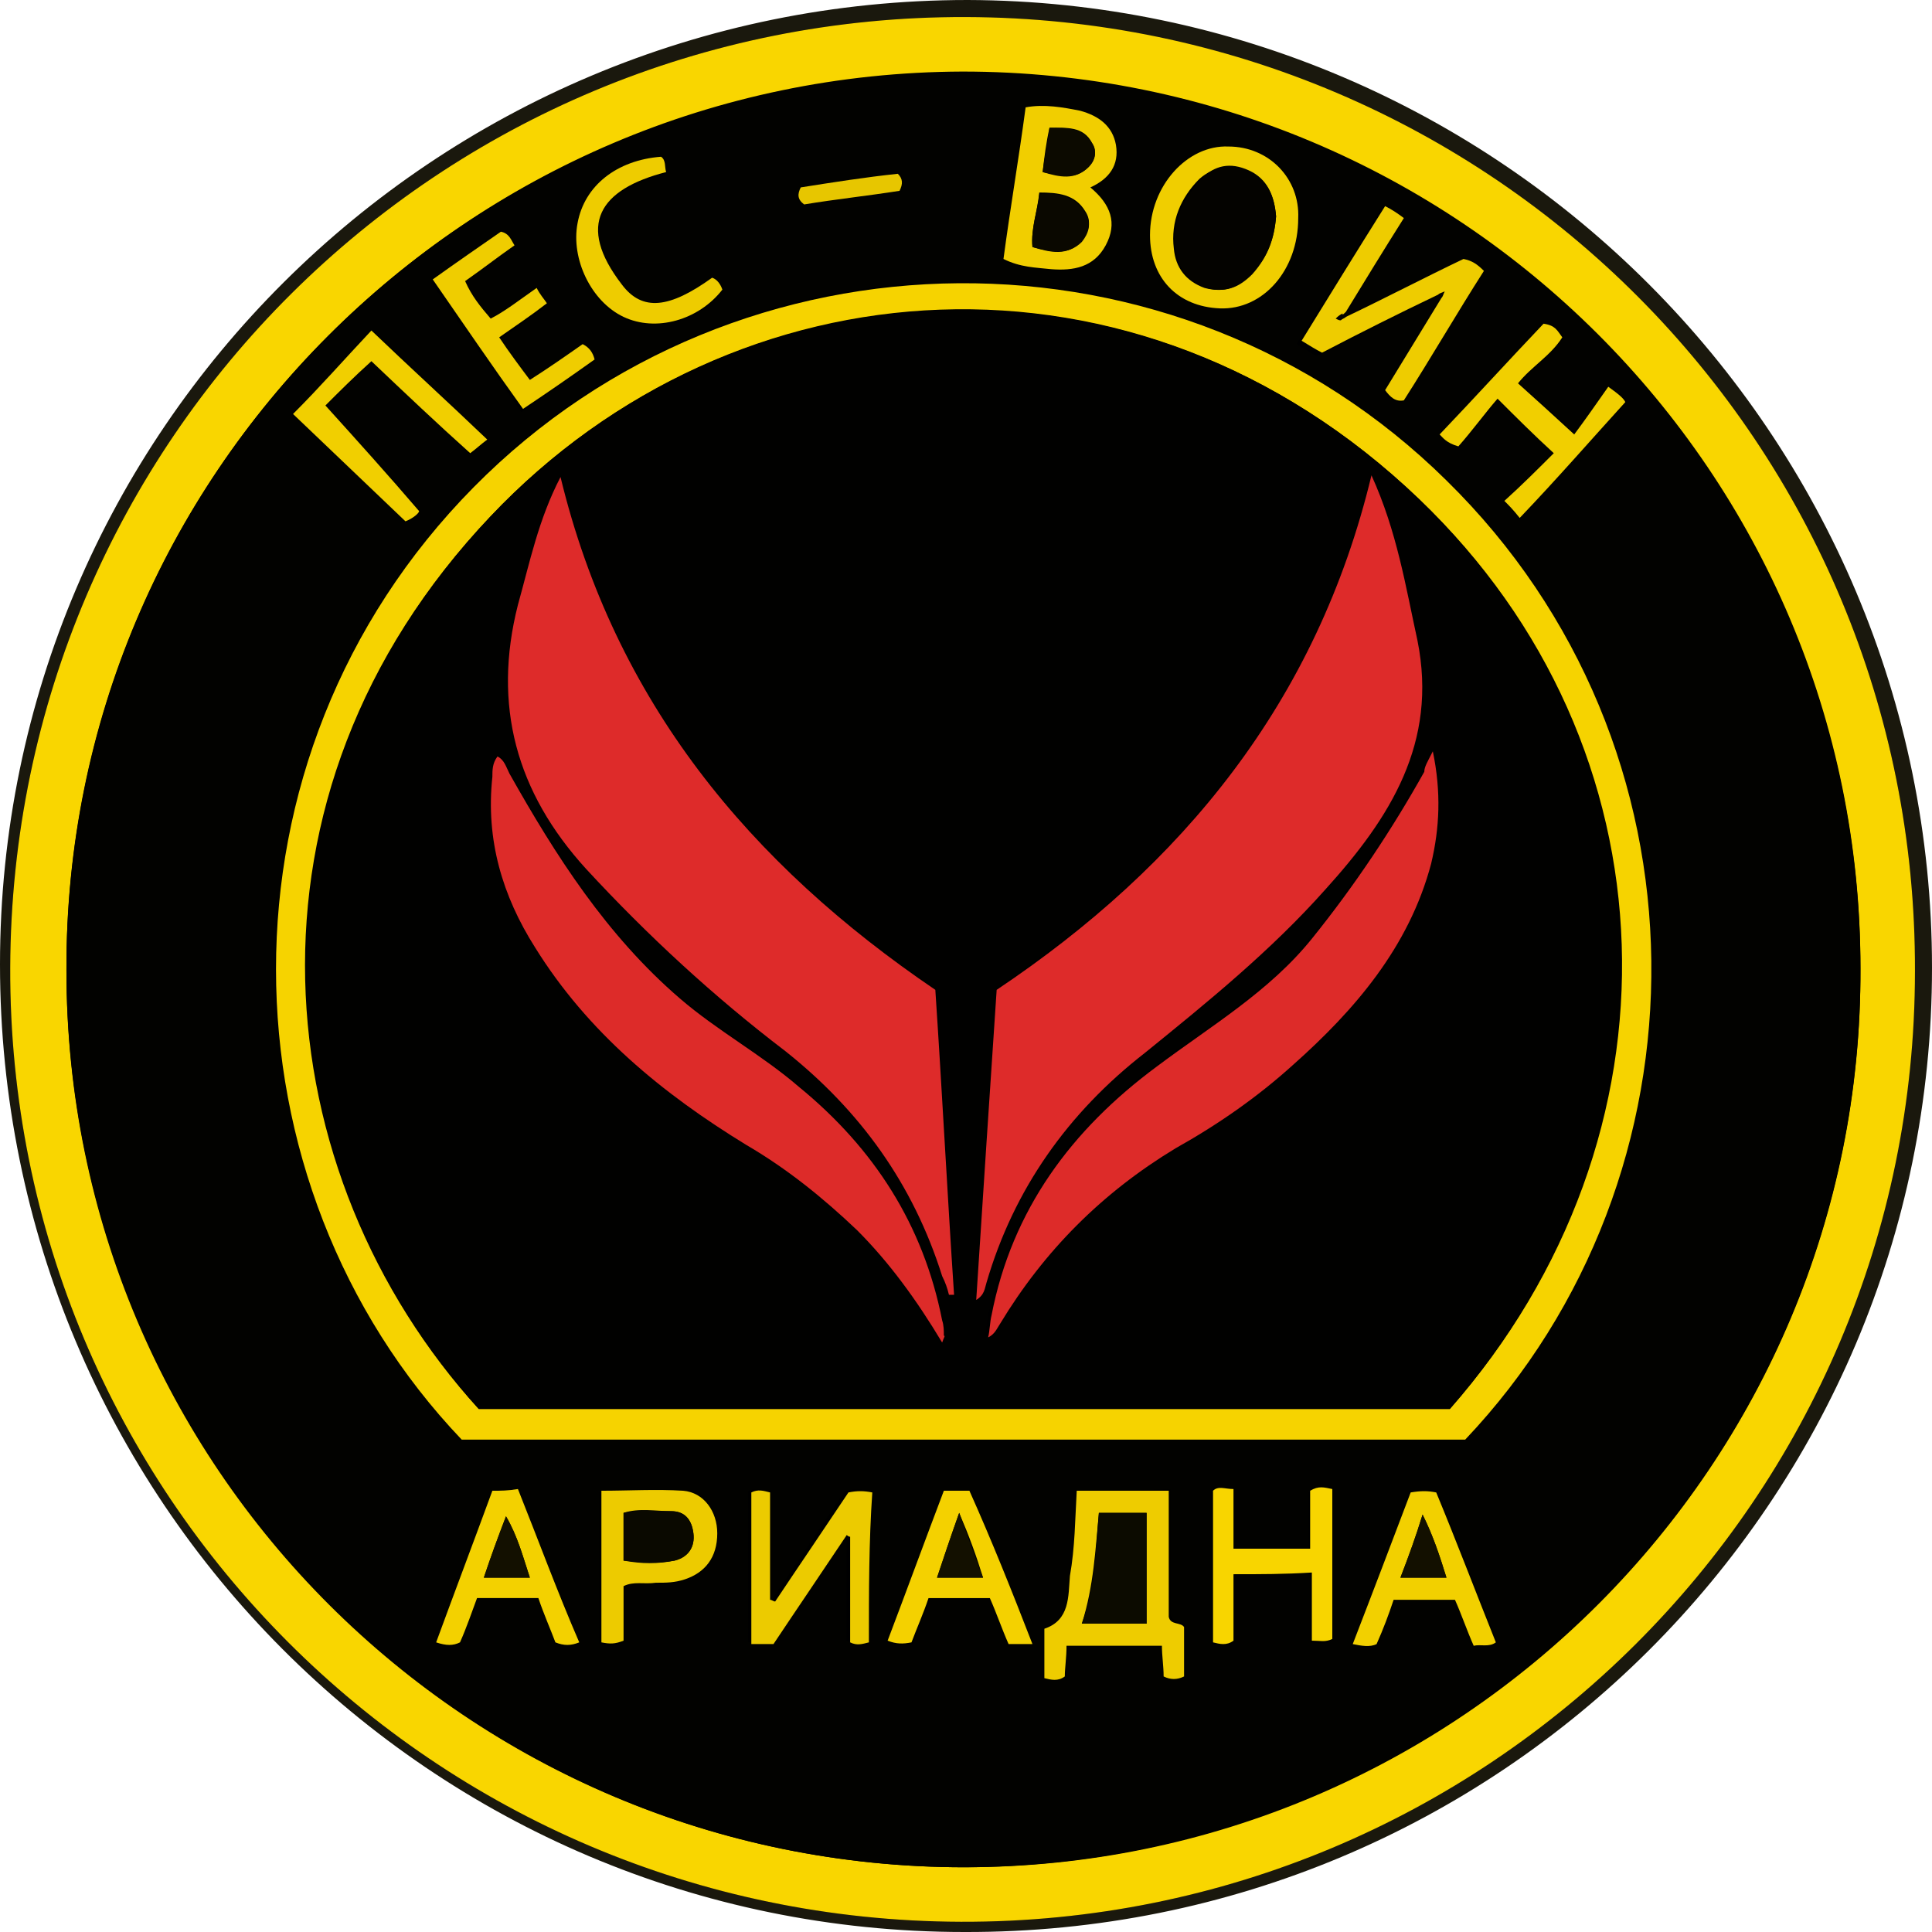 <svg enable-background="new 0 0 113.4 113.4" viewBox="0 0 113.4 113.4" xmlns="http://www.w3.org/2000/svg"><circle cx="56.7" cy="56.7" r="56.2"/><path d="m113.4 56.8c0 31.3-25.4 56.7-56.8 56.6-31.3 0-56.6-25.4-56.6-56.8 0-31.3 25.5-56.6 56.8-56.6 31.2.1 56.6 25.5 56.6 56.8zm-57 56c30.9.1 55.9-24.9 56-55.8s-24.8-55.8-55.7-56c-30.9-.1-56 24.8-56.1 55.8-.1 30.8 24.9 55.9 55.8 56z" fill="#1a180d"/><path d="m56.4 112.8c-30.9-.1-55.9-25.1-55.8-56 .1-31 25.2-55.9 56.1-55.8s55.8 25.1 55.7 56c0 30.9-25.1 55.9-56 55.8zm.2-3.2c29.1 0 52.7-23.7 52.6-52.7 0-29.1-23.7-52.7-52.7-52.6-29.1 0-52.7 23.6-52.6 52.6 0 29.1 23.6 52.7 52.7 52.7z" fill="#f9d600"/><path d="m56.6 109.6c-29.1 0-52.7-23.5-52.7-52.6-.1-29.1 23.5-52.7 52.6-52.8 29.1 0 52.7 23.5 52.7 52.6.1 29.1-23.5 52.7-52.6 52.8zm27.7-92.2.2.2c-1.1 1.8-2.2 3.6-3.3 5.4.3.4.6.6 1.1.6 1.6-2.5 3.2-5.1 4.7-7.6-.4-.4-.7-.6-1.2-.7-2.3 1.1-4.6 2.2-6.9 3.4-.1-.1-.1-.2-.2-.2 1.1-1.8 2.3-3.6 3.4-5.5-.4-.2-.7-.4-1.1-.7-1.6 2.7-3.2 5.2-4.9 7.9.5.3.8.5 1.2.7 2.4-1.2 4.7-2.3 7-3.5zm1.7 67.1c14.6-15.5 14.8-40.6-1.1-56.3s-41.5-15.5-57.1.3c-15.7 16-15.1 40.9-.7 55.9 19.6.1 39.2.1 58.9.1zm-22.8 3c-.1 1.7-.1 3.3-.3 4.9-.2 1.2-.1 2.6-1.5 3.1v2.9c.4.1.8.2 1.2-.1 0-.6.1-1.2.1-1.8h5.6c0 .7.1 1.3.1 1.8.4.3.8.2 1.2 0 0-1 0-1.9 0-2.9-.2-.3-.7-.1-.9-.6 0-2.5 0-5 0-7.4-1.9.1-3.7.1-5.5.1zm-12.2 8.9c0-3 0-5.9 0-8.9-.5-.1-.9-.1-1.4 0-1.4 2.1-2.8 4.2-4.3 6.4-.1 0-.2-.1-.3-.1 0-2.1 0-4.2 0-6.3-.4-.1-.8-.1-1.1 0v8.9h1.3c1.5-2.2 2.9-4.3 4.3-6.4.1 0 .2.1.2.1v6.2c.6.3.9.2 1.3.1zm13-85.4c1.1-.6 1.7-1.3 1.5-2.4-.2-1.2-1-1.8-2.1-2-1-.3-2-.4-3.2-.2-.4 2.9-.9 5.9-1.3 8.9.9.4 1.9.5 2.8.6 1.3.1 2.5-.1 3.2-1.4.7-1.4.3-2.5-.9-3.5zm7.6 7.1c2.6.1 4.6-2.3 4.7-5.3 0-2.4-1.8-4.2-4.1-4.2-2.5 0-4.6 2.4-4.6 5.2-.1 2.5 1.5 4.3 4 4.3zm17.6 12.3c2.2-2.4 4.2-4.6 6.3-6.8-.1-.2-.3-.4-1-.9-.7 1-1.5 2-2 2.8-1.3-1.2-2.3-2.1-3.3-3 .8-1 1.9-1.7 2.6-2.7-.3-.3-.5-.7-1.1-.8-2 2.1-4 4.3-6.1 6.5.2.2.4.6 1.1.7.8-.9 1.6-2 2.3-2.8 1.2 1.1 2.2 2.1 3.3 3.2-1 .9-1.9 1.8-2.9 2.8.2.3.4.5.8 1zm-60.6-4.6c-2.3-2.2-4.5-4.3-6.7-6.4-1.6 1.7-3.1 3.2-4.6 4.9 2.3 2.2 4.4 4.2 6.6 6.3.4-.3.7-.5.8-.6-1.9-2.1-3.7-4.1-5.6-6.2.8-.7 1.7-1.6 2.7-2.6 2 1.9 3.9 3.7 5.8 5.5.4-.3.6-.5 1-.9zm8 67.3c.7-.3 1.3-.1 1.8-.1.6 0 1.2 0 1.7-.2 1.3-.4 2-1.3 1.9-2.7 0-1.3-.7-2.4-2-2.5-1.6-.1-3.2 0-4.8 0v8.9c.4.1.8.2 1.3-.1.1-1.1.1-2.2.1-3.3zm35.8-.7h4.5v4c .5 0 .8.2 1.2-.1 0-2.9 0-5.9 0-8.8-.4-.1-.8-.2-1.3.1v3.4c-1.5 0-3 0-4.5 0 0-1.2 0-2.4 0-3.5-.5-.1-.9-.2-1.2.1v8.9c.4 0 .8.2 1.2-.1.1-1.3.1-2.6.1-4zm10.4-4.8c-1.1 3-2.2 5.9-3.3 8.9.6.1 1 .2 1.4 0 .3-.9.6-1.7 1-2.6h3.6c.4.9.7 1.8 1.1 2.7.5-.1.9.1 1.3-.2-1.2-3-2.3-5.9-3.5-8.8-.6-.2-1.1-.2-1.6 0zm-48.8 8.8c-1.2-3-2.4-6-3.6-8.9-.6 0-1 0-1.5.1-1.1 3-2.2 5.9-3.3 8.9.6.1 1 .2 1.4 0 .3-.9.6-1.7 1-2.6h3.6c.4.9.7 1.8 1 2.6.4 0 .8.1 1.4-.1zm26.6.1c-1.2-3.1-2.4-6-3.6-8.9-.6 0-1 0-1.5 0-1.1 3-2.2 5.9-3.3 8.8.5.2.9.2 1.4.1.3-.9.6-1.7 1-2.6h3.6c.4.9.7 1.8 1.1 2.7.4-.1.7-.1 1.3-.1zm-29.1-79.6c-1 .7-1.9 1.3-2.9 2-.6-.8-1.1-1.4-1.5-2.2 1-.7 1.9-1.4 2.9-2.1-.2-.3-.2-.7-.7-.8-1.3.9-2.6 1.8-4 2.8 1.8 2.6 3.5 5 5.3 7.6 1.4-1 2.8-2 4.2-2.9 0-.5-.2-.8-.7-.9-1 .7-2 1.4-3.1 2.1-.6-.9-1.2-1.7-1.8-2.5 1-.7 1.9-1.3 2.8-2-.1-.5-.2-.7-.5-1.1zm10.3-.6c-2.5 1.8-4.1 2-5.3.5-2.7-3.5-1.3-5.6 2.6-6.6-.1-.3 0-.7-.3-.9-2.6.2-4.5 1.7-4.9 3.9s.8 4.7 2.7 5.5 4.4.2 5.8-1.6c-.1-.4-.3-.7-.6-.8zm10.9-6.1c-1.9.2-3.8.5-5.7.8-.2.4-.2.7.2 1 1.9-.2 3.8-.5 5.6-.8.2-.5.2-.7-.1-1z" fill="#020200"/><path d="m86 84.5c-19.7 0-39.3 0-58.9 0-14.3-15-15-40 .7-55.9 15.6-15.8 41.3-16 57.1-.4 15.9 15.6 15.8 40.8 1.1 56.3zm-.9-1.8c14.1-16 13.4-38.9-1.8-53.4-16.6-15.9-40.2-14.1-54.5 1-15.6 16.4-13.2 38.7-.7 52.4z" fill="#f6d300"/><path d="m63.2 87.5h5.4v7.4c.1.5.7.3.9.6v2.9c-.4.2-.8.2-1.2 0 0-.6-.1-1.2-.1-1.8-1.9 0-3.7 0-5.6 0 0 .7-.1 1.3-.1 1.8-.4.3-.8.2-1.2.1 0-1 0-1.9 0-2.9 1.5-.5 1.4-1.9 1.5-3.1.3-1.7.3-3.3.4-5zm .3 7.8h3.8c0-2.2 0-4.3 0-6.5-1 0-1.9 0-2.8 0-.2 2.1-.3 4.3-1 6.5z" fill="#ec0"/><path d="m79 18.6c2.3-1.1 4.6-2.3 6.9-3.4.5.1.8.3 1.2.7-1.6 2.5-3.1 5.1-4.7 7.6-.5.1-.8-.2-1.1-.6 1.1-1.8 2.2-3.6 3.3-5.4.1-.1.1-.2.2-.4-.2.1-.3.1-.4.2-2.3 1.1-4.5 2.2-6.8 3.4-.4-.2-.7-.4-1.2-.7 1.6-2.6 3.2-5.2 4.9-7.9.4.2.7.4 1.1.7-1.2 1.9-2.3 3.7-3.4 5.5-.1.1-.2.2-.4.3.1 0 .2.1.4 0-.2.2-.1.1 0 0z" fill="#ec0"/><path d="m51 96.4c-.4.1-.7.2-1.1 0 0-2 0-4.1 0-6.2-.1 0-.2-.1-.2-.1-1.4 2.1-2.9 4.3-4.3 6.4-.4 0-.8 0-1.3 0 0-3 0-5.9 0-8.9.4-.2.7-.1 1.1 0v6.3c.1 0 .2.1.3.1 1.4-2.1 2.9-4.3 4.3-6.4.5-.1.9-.1 1.4 0-.2 2.9-.2 5.8-.2 8.8z" fill="#eccb00"/><path d="m64 11c1.2 1 1.6 2.1.9 3.4s-1.9 1.5-3.2 1.4c-.9-.1-1.8-.1-2.8-.6.4-3 .9-5.9 1.3-8.9 1.1-.2 2.2 0 3.2.2 1.1.3 1.9.9 2.1 2 .2 1.2-.4 2-1.5 2.5zm-3.4 3.5c1 .3 2.1.6 2.9-.4.4-.5.6-1.1.2-1.7-.6-1-1.6-1.1-2.7-1.1-.1 1.1-.5 2.1-.4 3.2zm.6-4.4c1 .2 1.9.5 2.7-.3.4-.4.5-.9.2-1.4-.5-1-1.5-.9-2.5-.9-.2.9-.3 1.7-.4 2.6z" fill="#f1ce00"/><path d="m71.6 18.1c-2.5-.1-4.1-1.8-4.1-4.3 0-2.9 2.2-5.3 4.6-5.2 2.4 0 4.2 1.9 4.1 4.2 0 3.1-2.1 5.4-4.6 5.3zm3.3-5.4c-.1-1.2-.5-2.2-1.7-2.7-1-.4-2-.2-2.8.5-1.1 1.1-1.7 2.5-1.5 4.1.1 1.1.7 1.9 1.8 2.3 1.1.3 2 0 2.7-.8 1-.9 1.4-2.1 1.5-3.4z" fill="#f0ce00"/><path d="m89.2 30.4c-.4-.5-.6-.7-.9-1 1-.9 2-1.9 2.9-2.8-1.2-1.1-2.2-2.1-3.3-3.2-.7.8-1.5 1.9-2.3 2.8-.7-.2-.9-.5-1.1-.7 2.1-2.2 4.1-4.4 6.1-6.5.7.1.8.4 1.1.8-.7 1.1-1.8 1.7-2.6 2.7 1 .9 2 1.8 3.3 3 .6-.8 1.3-1.8 2-2.8.7.5.9.7 1 .9-2 2.2-4 4.5-6.2 6.8z" fill="#f1cf00"/><path d="m28.6 25.8c-.4.3-.6.5-1 .8-1.9-1.7-3.8-3.5-5.8-5.4-1 .9-1.9 1.8-2.7 2.6 1.9 2.1 3.7 4.1 5.5 6.2 0 .1-.3.4-.8.6-2.2-2.1-4.3-4.1-6.6-6.3 1.6-1.6 3-3.2 4.6-4.9 2.3 2.2 4.5 4.2 6.8 6.4z" fill="#f1cf00"/><path d="m36.6 93.1v3.2c-.5.2-.8.2-1.3.1 0-2.9 0-5.8 0-8.9 1.6 0 3.2-.1 4.8 0 1.2.1 2 1.2 2 2.5 0 1.4-.7 2.3-1.9 2.7-.6.2-1.1.2-1.7.2-.7.1-1.3-.1-1.9.2zm0-1.5c1 .1 2 .2 3 0 .8-.2 1.2-.8 1.1-1.6s-.5-1.3-1.3-1.3c-.9 0-1.9-.2-2.8.1z" fill="#edcb00"/><path d="m72.4 92.4v3.9c-.4.3-.8.2-1.2.1 0-2.9 0-5.9 0-8.9.3-.3.7-.1 1.2-.1v3.5h4.5c0-1.1 0-2.3 0-3.4.5-.3.8-.2 1.3-.1v8.8c-.4.2-.7.1-1.2.1 0-1.3 0-2.6 0-4-1.6.1-3 .1-4.6.1z" fill="#f8d500"/><path d="m82.8 87.6c.6-.1 1-.1 1.5 0 1.2 2.9 2.3 5.8 3.5 8.8-.4.3-.9.1-1.3.2-.4-.9-.7-1.8-1.1-2.7-1.2 0-2.4 0-3.6 0-.3.9-.6 1.7-1 2.6-.4.2-.9.1-1.4 0 1.2-3.1 2.3-6 3.4-8.9zm-.6 5h2.7c-.4-1.3-.8-2.5-1.4-3.7-.4 1.3-.8 2.4-1.3 3.7z" fill="#f2d000"/><path d="m34 96.4c-.5.2-.9.2-1.4 0-.3-.8-.7-1.7-1-2.6-1.2 0-2.3 0-3.6 0-.3.8-.6 1.7-1 2.6-.4.2-.8.2-1.4 0 1.1-3 2.2-5.9 3.3-8.9.5 0 .9 0 1.5-.1 1.2 3 2.3 6 3.6 9zm-5.6-3.8h2.7c-.4-1.2-.7-2.4-1.4-3.6-.5 1.3-.9 2.4-1.3 3.6z" fill="#f3d100"/><path d="m60.6 96.5c-.6 0-1 0-1.4 0-.4-.9-.7-1.8-1.1-2.7-1.2 0-2.4 0-3.6 0-.3.9-.7 1.8-1 2.6-.5.1-.9.1-1.4-.1 1.1-2.9 2.2-5.9 3.3-8.8h1.5c1.3 2.9 2.5 5.9 3.7 9zm-4.3-7.7c-.5 1.4-.9 2.6-1.3 3.8h2.7c-.4-1.3-.8-2.4-1.4-3.8z" fill="#f4d100"/><path d="m31.5 16.9c.2.4.4.6.6.9-.9.7-1.8 1.3-2.8 2 .6.9 1.2 1.7 1.8 2.5 1.1-.7 2.1-1.4 3.1-2.1.4.2.6.5.7.9-1.4 1-2.7 1.9-4.2 2.9-1.8-2.5-3.5-5-5.3-7.6 1.4-1 2.7-1.9 4-2.8.5.1.6.5.8.8-1 .7-1.9 1.4-2.9 2.1.4.9.9 1.5 1.5 2.2.8-.4 1.7-1.1 2.7-1.8z" fill="#efcd00"/><path d="m41.8 16.3c.3.1.5.4.6.7-1.4 1.8-3.9 2.5-5.8 1.6s-3.1-3.4-2.7-5.5c.4-2.2 2.3-3.7 4.9-3.9.3.2.2.6.3.9-3.9 1-5.3 3.1-2.6 6.6 1.2 1.6 2.8 1.4 5.3-.4z" fill="#ec0"/><path d="m52.7 10.2c.3.3.3.6.1 1-1.9.3-3.8.5-5.6.8-.4-.3-.4-.6-.2-1 1.9-.3 3.8-.6 5.7-.8z" fill="#e7c600"/><path d="m85.1 82.7c-19 0-38 0-57 0-12.4-13.7-14.8-36 .7-52.4 14.2-15 37.9-16.9 54.5-1 15.1 14.6 15.8 37.4 1.8 53.4zm-4.6-54.8c-3.2 13.3-11.1 22.8-22 30.1-.4 6.1-.8 12.1-1.2 18.2.5-.3.5-.7.6-1 1.6-5.6 4.7-10 9.3-13.5 3.8-2.9 7.4-6 10.6-9.6 3.7-4.1 6.6-8.5 5.4-14.6-.7-3.1-1.2-6.3-2.7-9.6zm-47.6.1c-1.3 2.5-1.8 5.1-2.4 7.6-1.5 5.9-.1 11 4 15.5 3.6 3.9 7.5 7.5 11.7 10.7 4.4 3.4 7.5 7.8 9.2 13.2.1.4.2.7.4 1.1h.3c-.4-6-.7-12-1.1-17.9-11.1-7.5-18.9-17-22.1-30.2zm22.4 50.8c.1-.3.1-.4.1-.5 0-.3-.1-.6-.1-.9-1.2-5.6-4.1-10.1-8.4-13.7-2.2-1.9-4.8-3.3-7-5.2-4.3-3.7-7.2-8.3-10-13.2-.2-.3-.2-.8-.7-1-.3.4-.2.8-.3 1.2-.3 3.6.6 6.9 2.5 10 3.1 5 7.4 8.6 12.4 11.6 2.4 1.4 4.5 3.1 6.5 5 2 2 3.6 4.2 5 6.7zm28.8-34.7c-.3.6-.5.9-.7 1.2-1.9 3.5-4.1 6.8-6.6 9.8-2.5 3.1-6 5.2-9.1 7.5-5 3.7-8.4 8.4-9.7 14.6-.1.4-.1.9-.2 1.3.4-.3.6-.5.7-.8 2.6-4.3 6-7.7 10.3-10.3 2.4-1.4 4.8-3.1 6.9-4.9 3.7-3.3 6.8-6.9 8.1-11.8.8-2.1.8-4.2.3-6.6z" fill="#010100"/><path d="m63.5 95.3c.8-2.2.8-4.3 1-6.5h2.8v6.5c-1.3 0-2.5 0-3.8 0z" fill="#0c0b00"/><path d="m79 18.6c-.1.1-.2.1-.3.2-.1 0-.1 0-.3-.1.1-.1.2-.2.4-.3 0 .1.1.2.2.2z" fill="#020200"/><path d="m84.3 17.4c.1 0 .2-.1.4-.2-.1.2-.2.3-.2.4-.1 0-.2-.1-.2-.2z" fill="#020200"/><path d="m60.6 14.5c-.1-1.1.3-2.1.4-3.1 1.1-.1 2.1.1 2.7 1.1.4.6.2 1.2-.2 1.7-.8.8-1.8.6-2.9.3z" fill="#0a0800"/><path d="m61.2 10.1c.1-.9.3-1.7.4-2.6 1 0 2 0 2.5.9.3.4.2 1-.2 1.4-.8.8-1.7.6-2.7.3z" fill="#0c0a00"/><path d="m74.9 12.7c-.1 1.3-.5 2.4-1.4 3.4-.8.8-1.6 1.1-2.7.8-1.1-.4-1.7-1.2-1.8-2.3-.2-1.6.4-2.9 1.5-4.1.8-.8 1.7-1 2.8-.5s1.5 1.5 1.6 2.7z" fill="#040300"/><path d="m36.6 91.6c0-1 0-1.9 0-2.8.9-.2 1.9-.1 2.8-.1.8 0 1.2.5 1.3 1.3s-.3 1.4-1.1 1.6c-1 .2-1.9.2-3 0z" fill="#0a0900"/><g fill="#131000"><path d="m82.2 92.6c.5-1.3.9-2.4 1.3-3.7.6 1.2 1 2.4 1.4 3.7-.9 0-1.7 0-2.7 0z"/><path d="m28.4 92.6c.4-1.2.8-2.3 1.3-3.6.7 1.2 1 2.4 1.4 3.6-.9 0-1.7 0-2.7 0z"/><path d="m56.3 88.8c.5 1.4.9 2.5 1.4 3.8-1 0-1.8 0-2.7 0 .4-1.2.8-2.4 1.3-3.8z"/></g><path d="m80.5 27.9c1.5 3.3 2 6.5 2.7 9.7 1.2 6-1.6 10.4-5.4 14.6-3.2 3.6-6.9 6.6-10.6 9.6-4.5 3.5-7.7 8-9.3 13.5-.1.3-.1.7-.6 1 .4-6.2.8-12.2 1.2-18.2 10.9-7.3 18.8-16.9 22-30.2z" fill="#de2b2a"/><path d="m32.9 28c3.2 13.2 11.1 22.7 22 30.1.4 6 .7 11.9 1.1 17.9-.1 0-.2 0-.3 0-.1-.4-.2-.7-.4-1.1-1.7-5.4-4.8-9.7-9.2-13.2-4.2-3.2-8.1-6.8-11.7-10.7-4.1-4.5-5.5-9.6-4-15.5.7-2.5 1.2-5 2.5-7.5z" fill="#de2b2a"/><path d="m55.3 78.8c-1.5-2.5-3.1-4.7-5-6.6-2-1.9-4.1-3.6-6.5-5-4.9-3-9.3-6.6-12.4-11.6-1.9-3-2.9-6.3-2.5-10 0-.4 0-.8.3-1.2.4.2.5.6.7 1 2.7 4.8 5.7 9.5 10 13.2 2.2 1.9 4.8 3.3 7 5.2 4.4 3.6 7.3 8.1 8.4 13.7.1.3.1.6.1.9.1 0 0 .1-.1.4z" fill="#dd2b29"/><path d="m84.1 44.1c.5 2.4.4 4.5-.1 6.6-1.3 4.9-4.5 8.6-8.1 11.8-2.1 1.9-4.4 3.5-6.9 4.9-4.3 2.6-7.7 6-10.3 10.3-.2.3-.3.6-.7.8.1-.4.1-.9.2-1.3 1.2-6.2 4.7-10.9 9.7-14.6 3.2-2.4 6.6-4.4 9.1-7.5s4.7-6.4 6.6-9.8c0-.3.2-.6.5-1.2z" fill="#dd2b29"/></svg>